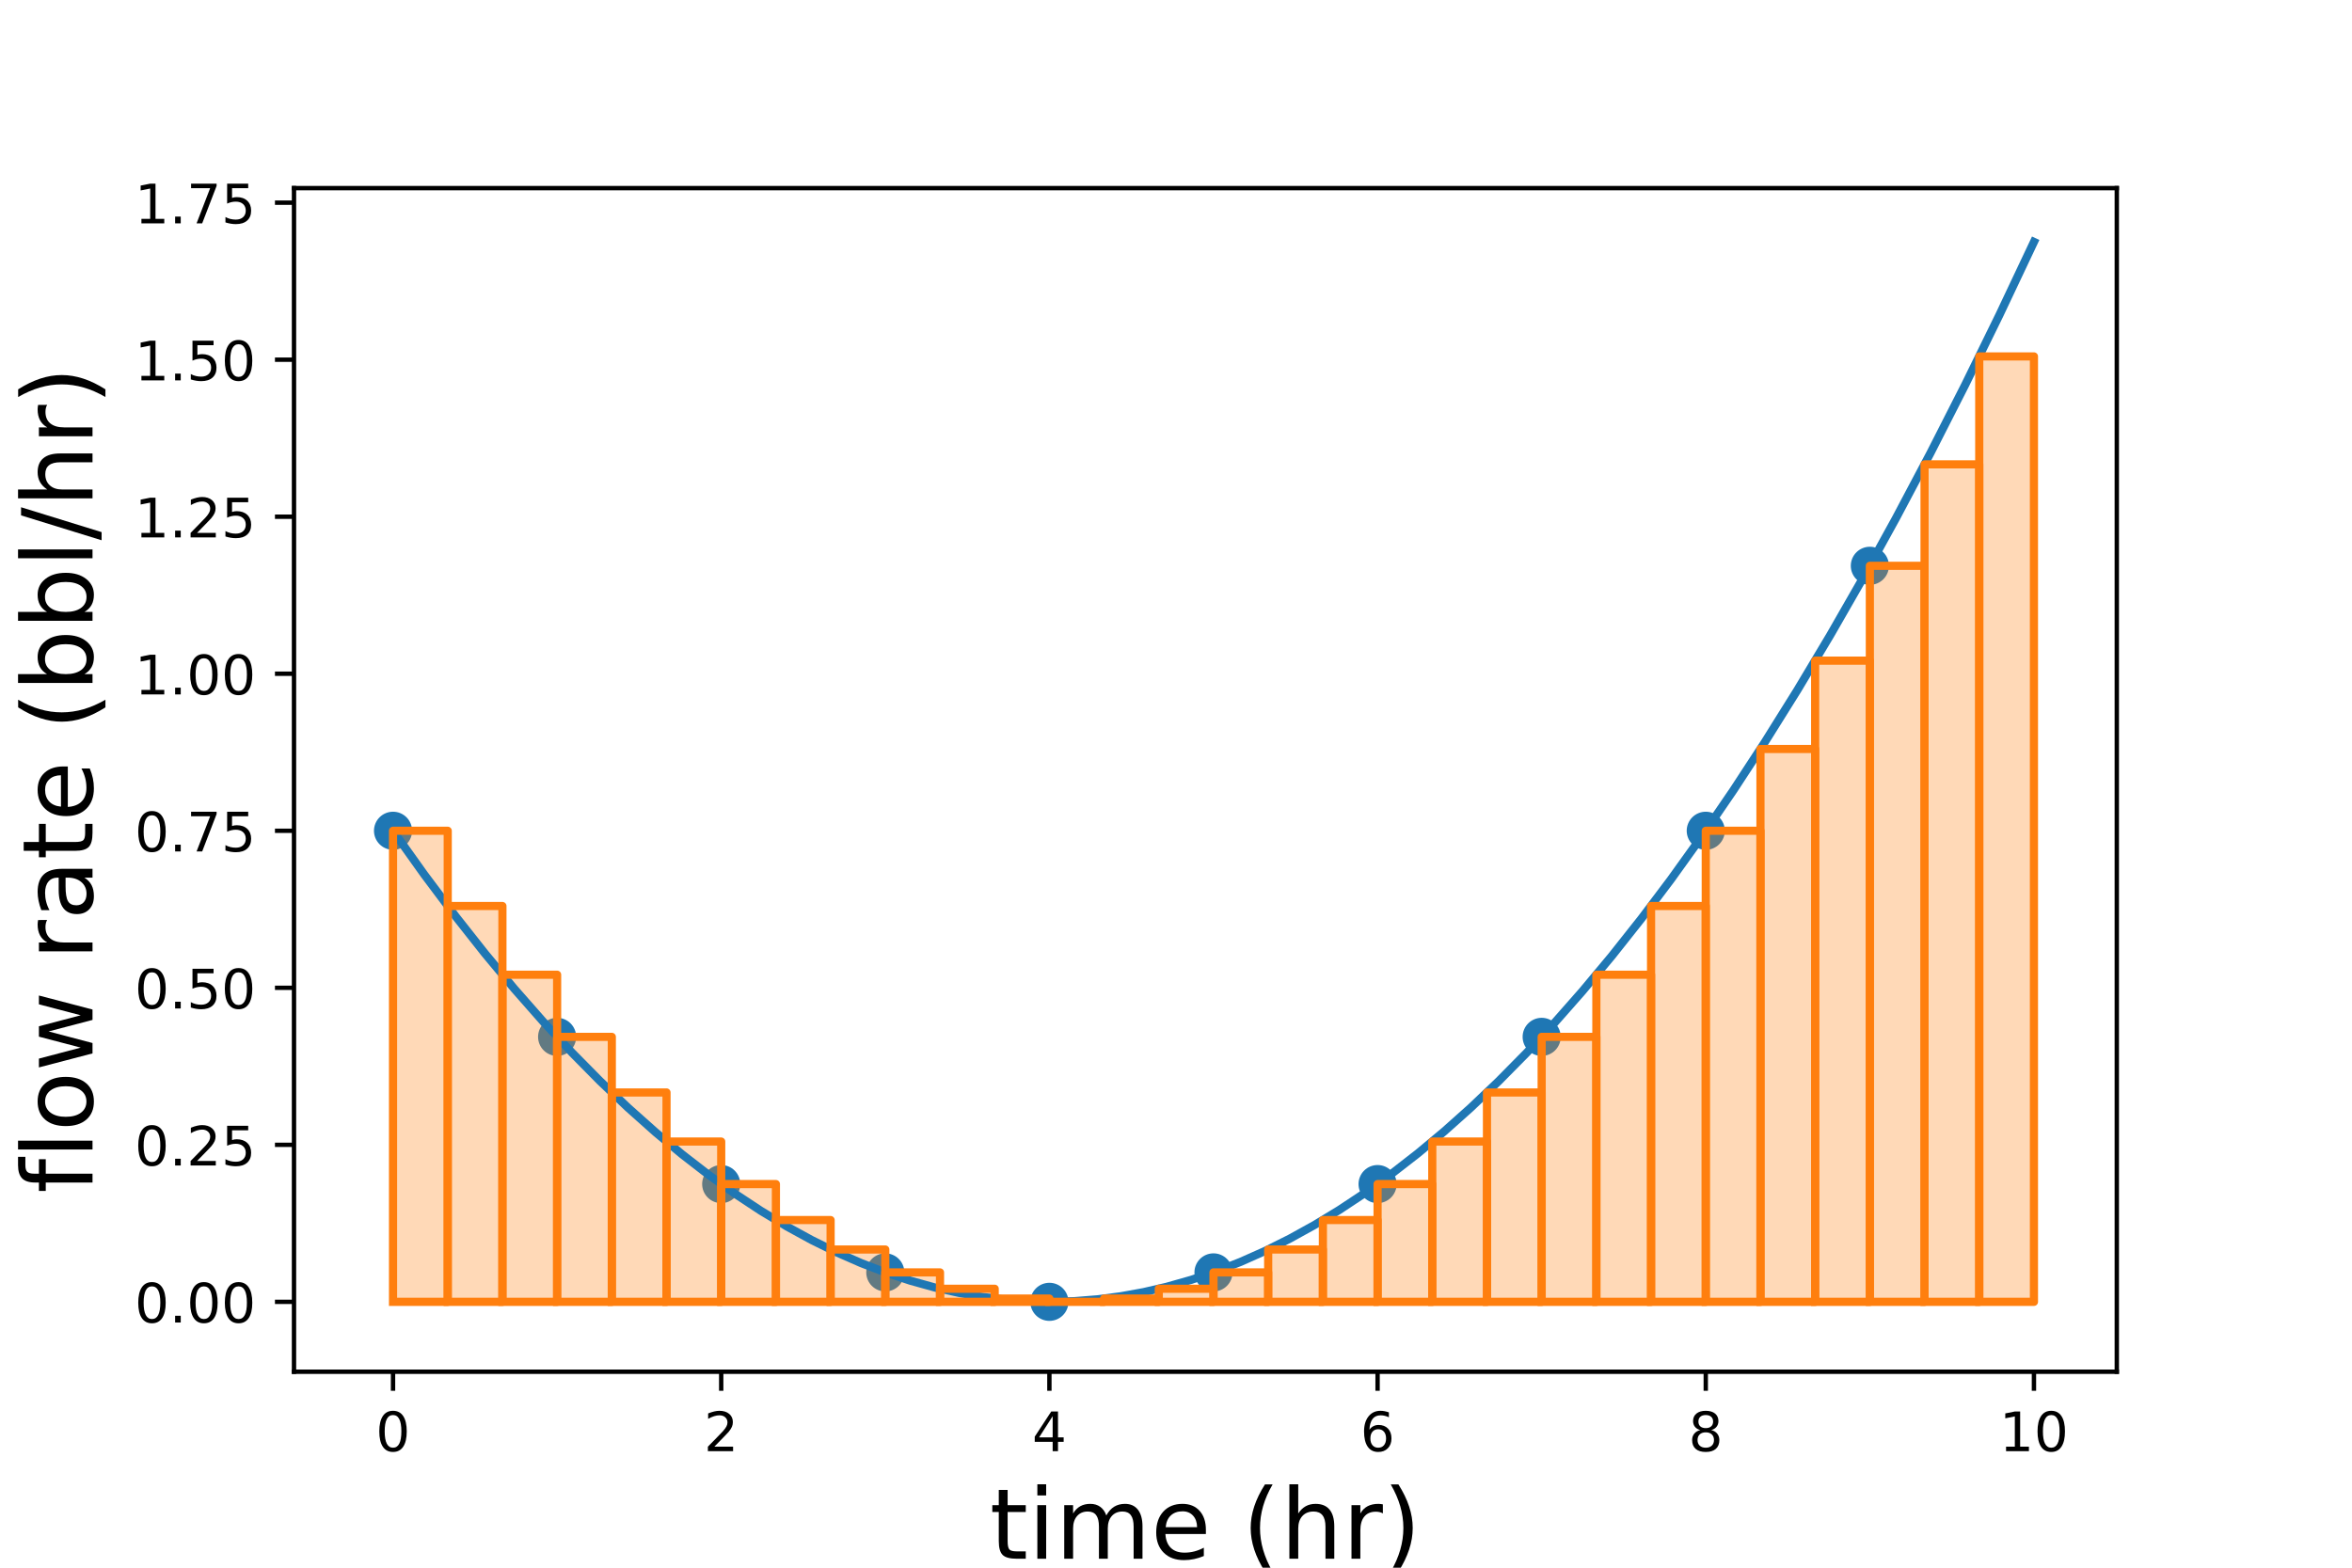<?xml version="1.0" encoding="utf-8" standalone="no"?>
<!DOCTYPE svg PUBLIC "-//W3C//DTD SVG 1.1//EN"
  "http://www.w3.org/Graphics/SVG/1.1/DTD/svg11.dtd">
<!-- Created with matplotlib (http://matplotlib.org/) -->
<svg height="288pt" version="1.1" viewBox="0 0 432 288" width="432pt" xmlns="http://www.w3.org/2000/svg" xmlns:xlink="http://www.w3.org/1999/xlink">
 <defs>
  <style type="text/css">
*{stroke-linecap:butt;stroke-linejoin:round;}
  </style>
 </defs>
 <g id="figure_1">
  <g id="patch_1">
   <path d="M 0 288 
L 432 288 
L 432 0 
L 0 0 
z
" style="fill:#ffffff;"/>
  </g>
  <g id="axes_1">
   <g id="patch_2">
    <path d="M 54 252 
L 388.8 252 
L 388.8 34.56 
L 54 34.56 
z
" style="fill:#ffffff;"/>
   </g>
   <g id="PathCollection_1">
    <defs>
     <path d="M 0 3 
C 0.796 3 1.559 2.684 2.121 2.121 
C 2.684 1.559 3 0.796 3 0 
C 3 -0.796 2.684 -1.559 2.121 -2.121 
C 1.559 -2.684 0.796 -3 0 -3 
C -0.796 -3 -1.559 -2.684 -2.121 -2.121 
C -2.684 -1.559 -3 -0.796 -3 0 
C -3 0.796 -2.684 1.559 -2.121 2.121 
C -1.559 2.684 -0.796 3 0 3 
z
" id="m6b5770c61a" style="stroke:#1f77b4;"/>
    </defs>
    <g clip-path="url(#pc3d61b0964)">
     <use style="fill:#1f77b4;stroke:#1f77b4;" x="72.189" xlink:href="#m6b5770c61a" y="152.62"/>
     <use style="fill:#1f77b4;stroke:#1f77b4;" x="102.328" xlink:href="#m6b5770c61a" y="190.482"/>
     <use style="fill:#1f77b4;stroke:#1f77b4;" x="132.467" xlink:href="#m6b5770c61a" y="217.526"/>
     <use style="fill:#1f77b4;stroke:#1f77b4;" x="162.607" xlink:href="#m6b5770c61a" y="233.752"/>
     <use style="fill:#1f77b4;stroke:#1f77b4;" x="192.746" xlink:href="#m6b5770c61a" y="239.161"/>
     <use style="fill:#1f77b4;stroke:#1f77b4;" x="222.885" xlink:href="#m6b5770c61a" y="233.752"/>
     <use style="fill:#1f77b4;stroke:#1f77b4;" x="253.025" xlink:href="#m6b5770c61a" y="217.526"/>
     <use style="fill:#1f77b4;stroke:#1f77b4;" x="283.164" xlink:href="#m6b5770c61a" y="190.482"/>
     <use style="fill:#1f77b4;stroke:#1f77b4;" x="313.303" xlink:href="#m6b5770c61a" y="152.62"/>
     <use style="fill:#1f77b4;stroke:#1f77b4;" x="343.443" xlink:href="#m6b5770c61a" y="103.941"/>
    </g>
   </g>
   <g id="patch_3">
    <path clip-path="url(#pc3d61b0964)" d="M 72.189 239.161 
L 72.189 152.62 
L 82.235 152.62 
L 82.235 239.161 
z
" style="fill:#ff7f0e;opacity:0.3;stroke:#ff7f0e;stroke-linejoin:miter;"/>
   </g>
   <g id="patch_4">
    <path clip-path="url(#pc3d61b0964)" d="M 82.235 239.161 
L 82.235 166.443 
L 92.282 166.443 
L 92.282 239.161 
z
" style="fill:#ff7f0e;opacity:0.3;stroke:#ff7f0e;stroke-linejoin:miter;"/>
   </g>
   <g id="patch_5">
    <path clip-path="url(#pc3d61b0964)" d="M 92.282 239.161 
L 92.282 179.063 
L 102.328 179.063 
L 102.328 239.161 
z
" style="fill:#ff7f0e;opacity:0.3;stroke:#ff7f0e;stroke-linejoin:miter;"/>
   </g>
   <g id="patch_6">
    <path clip-path="url(#pc3d61b0964)" d="M 102.328 239.161 
L 102.328 190.482 
L 112.375 190.482 
L 112.375 239.161 
z
" style="fill:#ff7f0e;opacity:0.3;stroke:#ff7f0e;stroke-linejoin:miter;"/>
   </g>
   <g id="patch_7">
    <path clip-path="url(#pc3d61b0964)" d="M 112.375 239.161 
L 112.375 200.698 
L 122.421 200.698 
L 122.421 239.161 
z
" style="fill:#ff7f0e;opacity:0.3;stroke:#ff7f0e;stroke-linejoin:miter;"/>
   </g>
   <g id="patch_8">
    <path clip-path="url(#pc3d61b0964)" d="M 122.421 239.161 
L 122.421 209.713 
L 132.467 209.713 
L 132.467 239.161 
z
" style="fill:#ff7f0e;opacity:0.3;stroke:#ff7f0e;stroke-linejoin:miter;"/>
   </g>
   <g id="patch_9">
    <path clip-path="url(#pc3d61b0964)" d="M 132.467 239.161 
L 132.467 217.526 
L 142.514 217.526 
L 142.514 239.161 
z
" style="fill:#ff7f0e;opacity:0.3;stroke:#ff7f0e;stroke-linejoin:miter;"/>
   </g>
   <g id="patch_10">
    <path clip-path="url(#pc3d61b0964)" d="M 142.514 239.161 
L 142.514 224.137 
L 152.56 224.137 
L 152.56 239.161 
z
" style="fill:#ff7f0e;opacity:0.3;stroke:#ff7f0e;stroke-linejoin:miter;"/>
   </g>
   <g id="patch_11">
    <path clip-path="url(#pc3d61b0964)" d="M 152.56 239.161 
L 152.56 229.546 
L 162.607 229.546 
L 162.607 239.161 
z
" style="fill:#ff7f0e;opacity:0.3;stroke:#ff7f0e;stroke-linejoin:miter;"/>
   </g>
   <g id="patch_12">
    <path clip-path="url(#pc3d61b0964)" d="M 162.607 239.161 
L 162.607 233.752 
L 172.653 233.752 
L 172.653 239.161 
z
" style="fill:#ff7f0e;opacity:0.3;stroke:#ff7f0e;stroke-linejoin:miter;"/>
   </g>
   <g id="patch_13">
    <path clip-path="url(#pc3d61b0964)" d="M 172.653 239.161 
L 172.653 236.757 
L 182.7 236.757 
L 182.7 239.161 
z
" style="fill:#ff7f0e;opacity:0.3;stroke:#ff7f0e;stroke-linejoin:miter;"/>
   </g>
   <g id="patch_14">
    <path clip-path="url(#pc3d61b0964)" d="M 182.7 239.161 
L 182.7 238.56 
L 192.746 238.56 
L 192.746 239.161 
z
" style="fill:#ff7f0e;opacity:0.3;stroke:#ff7f0e;stroke-linejoin:miter;"/>
   </g>
   <g id="patch_15">
    <path clip-path="url(#pc3d61b0964)" d="M 192.746 239.161 
L 192.746 239.161 
L 202.792 239.161 
L 202.792 239.161 
z
" style="fill:#ff7f0e;opacity:0.3;stroke:#ff7f0e;stroke-linejoin:miter;"/>
   </g>
   <g id="patch_16">
    <path clip-path="url(#pc3d61b0964)" d="M 202.792 239.161 
L 202.792 238.56 
L 212.839 238.56 
L 212.839 239.161 
z
" style="fill:#ff7f0e;opacity:0.3;stroke:#ff7f0e;stroke-linejoin:miter;"/>
   </g>
   <g id="patch_17">
    <path clip-path="url(#pc3d61b0964)" d="M 212.839 239.161 
L 212.839 236.757 
L 222.885 236.757 
L 222.885 239.161 
z
" style="fill:#ff7f0e;opacity:0.3;stroke:#ff7f0e;stroke-linejoin:miter;"/>
   </g>
   <g id="patch_18">
    <path clip-path="url(#pc3d61b0964)" d="M 222.885 239.161 
L 222.885 233.752 
L 232.932 233.752 
L 232.932 239.161 
z
" style="fill:#ff7f0e;opacity:0.3;stroke:#ff7f0e;stroke-linejoin:miter;"/>
   </g>
   <g id="patch_19">
    <path clip-path="url(#pc3d61b0964)" d="M 232.932 239.161 
L 232.932 229.546 
L 242.978 229.546 
L 242.978 239.161 
z
" style="fill:#ff7f0e;opacity:0.3;stroke:#ff7f0e;stroke-linejoin:miter;"/>
   </g>
   <g id="patch_20">
    <path clip-path="url(#pc3d61b0964)" d="M 242.978 239.161 
L 242.978 224.137 
L 253.025 224.137 
L 253.025 239.161 
z
" style="fill:#ff7f0e;opacity:0.3;stroke:#ff7f0e;stroke-linejoin:miter;"/>
   </g>
   <g id="patch_21">
    <path clip-path="url(#pc3d61b0964)" d="M 253.025 239.161 
L 253.025 217.526 
L 263.071 217.526 
L 263.071 239.161 
z
" style="fill:#ff7f0e;opacity:0.3;stroke:#ff7f0e;stroke-linejoin:miter;"/>
   </g>
   <g id="patch_22">
    <path clip-path="url(#pc3d61b0964)" d="M 263.071 239.161 
L 263.071 209.713 
L 273.118 209.713 
L 273.118 239.161 
z
" style="fill:#ff7f0e;opacity:0.3;stroke:#ff7f0e;stroke-linejoin:miter;"/>
   </g>
   <g id="patch_23">
    <path clip-path="url(#pc3d61b0964)" d="M 273.118 239.161 
L 273.118 200.698 
L 283.164 200.698 
L 283.164 239.161 
z
" style="fill:#ff7f0e;opacity:0.3;stroke:#ff7f0e;stroke-linejoin:miter;"/>
   </g>
   <g id="patch_24">
    <path clip-path="url(#pc3d61b0964)" d="M 283.164 239.161 
L 283.164 190.482 
L 293.21 190.482 
L 293.21 239.161 
z
" style="fill:#ff7f0e;opacity:0.3;stroke:#ff7f0e;stroke-linejoin:miter;"/>
   </g>
   <g id="patch_25">
    <path clip-path="url(#pc3d61b0964)" d="M 293.21 239.161 
L 293.21 179.063 
L 303.257 179.063 
L 303.257 239.161 
z
" style="fill:#ff7f0e;opacity:0.3;stroke:#ff7f0e;stroke-linejoin:miter;"/>
   </g>
   <g id="patch_26">
    <path clip-path="url(#pc3d61b0964)" d="M 303.257 239.161 
L 303.257 166.443 
L 313.303 166.443 
L 313.303 239.161 
z
" style="fill:#ff7f0e;opacity:0.3;stroke:#ff7f0e;stroke-linejoin:miter;"/>
   </g>
   <g id="patch_27">
    <path clip-path="url(#pc3d61b0964)" d="M 313.303 239.161 
L 313.303 152.62 
L 323.35 152.62 
L 323.35 239.161 
z
" style="fill:#ff7f0e;opacity:0.3;stroke:#ff7f0e;stroke-linejoin:miter;"/>
   </g>
   <g id="patch_28">
    <path clip-path="url(#pc3d61b0964)" d="M 323.35 239.161 
L 323.35 137.596 
L 333.396 137.596 
L 333.396 239.161 
z
" style="fill:#ff7f0e;opacity:0.3;stroke:#ff7f0e;stroke-linejoin:miter;"/>
   </g>
   <g id="patch_29">
    <path clip-path="url(#pc3d61b0964)" d="M 333.396 239.161 
L 333.396 121.369 
L 343.443 121.369 
L 343.443 239.161 
z
" style="fill:#ff7f0e;opacity:0.3;stroke:#ff7f0e;stroke-linejoin:miter;"/>
   </g>
   <g id="patch_30">
    <path clip-path="url(#pc3d61b0964)" d="M 343.443 239.161 
L 343.443 103.941 
L 353.489 103.941 
L 353.489 239.161 
z
" style="fill:#ff7f0e;opacity:0.3;stroke:#ff7f0e;stroke-linejoin:miter;"/>
   </g>
   <g id="patch_31">
    <path clip-path="url(#pc3d61b0964)" d="M 353.489 239.161 
L 353.489 85.31 
L 363.535 85.31 
L 363.535 239.161 
z
" style="fill:#ff7f0e;opacity:0.3;stroke:#ff7f0e;stroke-linejoin:miter;"/>
   </g>
   <g id="patch_32">
    <path clip-path="url(#pc3d61b0964)" d="M 363.535 239.161 
L 363.535 65.478 
L 373.582 65.478 
L 373.582 239.161 
z
" style="fill:#ff7f0e;opacity:0.3;stroke:#ff7f0e;stroke-linejoin:miter;"/>
   </g>
   <g id="matplotlib.axis_1">
    <g id="xtick_1">
     <g id="line2d_1">
      <defs>
       <path d="M 0 0 
L 0 3.5 
" id="md30741a2ff" style="stroke:#000000;stroke-width:0.8;"/>
      </defs>
      <g>
       <use style="stroke:#000000;stroke-width:0.8;" x="72.189" xlink:href="#md30741a2ff" y="252"/>
      </g>
     </g>
     <g id="text_1">
      <!-- 0 -->
      <defs>
       <path d="M 31.781 66.406 
Q 24.172 66.406 20.328 58.906 
Q 16.5 51.422 16.5 36.375 
Q 16.5 21.391 20.328 13.891 
Q 24.172 6.391 31.781 6.391 
Q 39.453 6.391 43.281 13.891 
Q 47.125 21.391 47.125 36.375 
Q 47.125 51.422 43.281 58.906 
Q 39.453 66.406 31.781 66.406 
z
M 31.781 74.219 
Q 44.047 74.219 50.516 64.516 
Q 56.984 54.828 56.984 36.375 
Q 56.984 17.969 50.516 8.266 
Q 44.047 -1.422 31.781 -1.422 
Q 19.531 -1.422 13.062 8.266 
Q 6.594 17.969 6.594 36.375 
Q 6.594 54.828 13.062 64.516 
Q 19.531 74.219 31.781 74.219 
z
" id="DejaVuSans-30"/>
      </defs>
      <g transform="translate(69.008 266.598)scale(0.1 -0.1)">
       <use xlink:href="#DejaVuSans-30"/>
      </g>
     </g>
    </g>
    <g id="xtick_2">
     <g id="line2d_2">
      <g>
       <use style="stroke:#000000;stroke-width:0.8;" x="132.467" xlink:href="#md30741a2ff" y="252"/>
      </g>
     </g>
     <g id="text_2">
      <!-- 2 -->
      <defs>
       <path d="M 19.188 8.297 
L 53.609 8.297 
L 53.609 0 
L 7.328 0 
L 7.328 8.297 
Q 12.938 14.109 22.625 23.891 
Q 32.328 33.688 34.812 36.531 
Q 39.547 41.844 41.422 45.531 
Q 43.312 49.219 43.312 52.781 
Q 43.312 58.594 39.234 62.25 
Q 35.156 65.922 28.609 65.922 
Q 23.969 65.922 18.812 64.312 
Q 13.672 62.703 7.812 59.422 
L 7.812 69.391 
Q 13.766 71.781 18.938 73 
Q 24.125 74.219 28.422 74.219 
Q 39.75 74.219 46.484 68.547 
Q 53.219 62.891 53.219 53.422 
Q 53.219 48.922 51.531 44.891 
Q 49.859 40.875 45.406 35.406 
Q 44.188 33.984 37.641 27.219 
Q 31.109 20.453 19.188 8.297 
z
" id="DejaVuSans-32"/>
      </defs>
      <g transform="translate(129.286 266.598)scale(0.1 -0.1)">
       <use xlink:href="#DejaVuSans-32"/>
      </g>
     </g>
    </g>
    <g id="xtick_3">
     <g id="line2d_3">
      <g>
       <use style="stroke:#000000;stroke-width:0.8;" x="192.746" xlink:href="#md30741a2ff" y="252"/>
      </g>
     </g>
     <g id="text_3">
      <!-- 4 -->
      <defs>
       <path d="M 37.797 64.312 
L 12.891 25.391 
L 37.797 25.391 
z
M 35.203 72.906 
L 47.609 72.906 
L 47.609 25.391 
L 58.016 25.391 
L 58.016 17.188 
L 47.609 17.188 
L 47.609 0 
L 37.797 0 
L 37.797 17.188 
L 4.891 17.188 
L 4.891 26.703 
z
" id="DejaVuSans-34"/>
      </defs>
      <g transform="translate(189.565 266.598)scale(0.1 -0.1)">
       <use xlink:href="#DejaVuSans-34"/>
      </g>
     </g>
    </g>
    <g id="xtick_4">
     <g id="line2d_4">
      <g>
       <use style="stroke:#000000;stroke-width:0.8;" x="253.025" xlink:href="#md30741a2ff" y="252"/>
      </g>
     </g>
     <g id="text_4">
      <!-- 6 -->
      <defs>
       <path d="M 33.016 40.375 
Q 26.375 40.375 22.484 35.828 
Q 18.609 31.297 18.609 23.391 
Q 18.609 15.531 22.484 10.953 
Q 26.375 6.391 33.016 6.391 
Q 39.656 6.391 43.531 10.953 
Q 47.406 15.531 47.406 23.391 
Q 47.406 31.297 43.531 35.828 
Q 39.656 40.375 33.016 40.375 
z
M 52.594 71.297 
L 52.594 62.312 
Q 48.875 64.062 45.094 64.984 
Q 41.312 65.922 37.594 65.922 
Q 27.828 65.922 22.672 59.328 
Q 17.531 52.734 16.797 39.406 
Q 19.672 43.656 24.016 45.922 
Q 28.375 48.188 33.594 48.188 
Q 44.578 48.188 50.953 41.516 
Q 57.328 34.859 57.328 23.391 
Q 57.328 12.156 50.688 5.359 
Q 44.047 -1.422 33.016 -1.422 
Q 20.359 -1.422 13.672 8.266 
Q 6.984 17.969 6.984 36.375 
Q 6.984 53.656 15.188 63.938 
Q 23.391 74.219 37.203 74.219 
Q 40.922 74.219 44.703 73.484 
Q 48.484 72.75 52.594 71.297 
z
" id="DejaVuSans-36"/>
      </defs>
      <g transform="translate(249.843 266.598)scale(0.1 -0.1)">
       <use xlink:href="#DejaVuSans-36"/>
      </g>
     </g>
    </g>
    <g id="xtick_5">
     <g id="line2d_5">
      <g>
       <use style="stroke:#000000;stroke-width:0.8;" x="313.303" xlink:href="#md30741a2ff" y="252"/>
      </g>
     </g>
     <g id="text_5">
      <!-- 8 -->
      <defs>
       <path d="M 31.781 34.625 
Q 24.75 34.625 20.719 30.859 
Q 16.703 27.094 16.703 20.516 
Q 16.703 13.922 20.719 10.156 
Q 24.75 6.391 31.781 6.391 
Q 38.812 6.391 42.859 10.172 
Q 46.922 13.969 46.922 20.516 
Q 46.922 27.094 42.891 30.859 
Q 38.875 34.625 31.781 34.625 
z
M 21.922 38.812 
Q 15.578 40.375 12.031 44.719 
Q 8.5 49.078 8.5 55.328 
Q 8.5 64.062 14.719 69.141 
Q 20.953 74.219 31.781 74.219 
Q 42.672 74.219 48.875 69.141 
Q 55.078 64.062 55.078 55.328 
Q 55.078 49.078 51.531 44.719 
Q 48 40.375 41.703 38.812 
Q 48.828 37.156 52.797 32.312 
Q 56.781 27.484 56.781 20.516 
Q 56.781 9.906 50.312 4.234 
Q 43.844 -1.422 31.781 -1.422 
Q 19.734 -1.422 13.25 4.234 
Q 6.781 9.906 6.781 20.516 
Q 6.781 27.484 10.781 32.312 
Q 14.797 37.156 21.922 38.812 
z
M 18.312 54.391 
Q 18.312 48.734 21.844 45.562 
Q 25.391 42.391 31.781 42.391 
Q 38.141 42.391 41.719 45.562 
Q 45.312 48.734 45.312 54.391 
Q 45.312 60.062 41.719 63.234 
Q 38.141 66.406 31.781 66.406 
Q 25.391 66.406 21.844 63.234 
Q 18.312 60.062 18.312 54.391 
z
" id="DejaVuSans-38"/>
      </defs>
      <g transform="translate(310.122 266.598)scale(0.1 -0.1)">
       <use xlink:href="#DejaVuSans-38"/>
      </g>
     </g>
    </g>
    <g id="xtick_6">
     <g id="line2d_6">
      <g>
       <use style="stroke:#000000;stroke-width:0.8;" x="373.582" xlink:href="#md30741a2ff" y="252"/>
      </g>
     </g>
     <g id="text_6">
      <!-- 10 -->
      <defs>
       <path d="M 12.406 8.297 
L 28.516 8.297 
L 28.516 63.922 
L 10.984 60.406 
L 10.984 69.391 
L 28.422 72.906 
L 38.281 72.906 
L 38.281 8.297 
L 54.391 8.297 
L 54.391 0 
L 12.406 0 
z
" id="DejaVuSans-31"/>
      </defs>
      <g transform="translate(367.219 266.598)scale(0.1 -0.1)">
       <use xlink:href="#DejaVuSans-31"/>
       <use x="63.623" xlink:href="#DejaVuSans-30"/>
      </g>
     </g>
    </g>
    <g id="text_7">
     <!-- time (hr) -->
     <defs>
      <path d="M 18.312 70.219 
L 18.312 54.688 
L 36.812 54.688 
L 36.812 47.703 
L 18.312 47.703 
L 18.312 18.016 
Q 18.312 11.328 20.141 9.422 
Q 21.969 7.516 27.594 7.516 
L 36.812 7.516 
L 36.812 0 
L 27.594 0 
Q 17.188 0 13.234 3.875 
Q 9.281 7.766 9.281 18.016 
L 9.281 47.703 
L 2.688 47.703 
L 2.688 54.688 
L 9.281 54.688 
L 9.281 70.219 
z
" id="DejaVuSans-74"/>
      <path d="M 9.422 54.688 
L 18.406 54.688 
L 18.406 0 
L 9.422 0 
z
M 9.422 75.984 
L 18.406 75.984 
L 18.406 64.594 
L 9.422 64.594 
z
" id="DejaVuSans-69"/>
      <path d="M 52 44.188 
Q 55.375 50.25 60.062 53.125 
Q 64.75 56 71.094 56 
Q 79.641 56 84.281 50.016 
Q 88.922 44.047 88.922 33.016 
L 88.922 0 
L 79.891 0 
L 79.891 32.719 
Q 79.891 40.578 77.094 44.375 
Q 74.312 48.188 68.609 48.188 
Q 61.625 48.188 57.562 43.547 
Q 53.516 38.922 53.516 30.906 
L 53.516 0 
L 44.484 0 
L 44.484 32.719 
Q 44.484 40.625 41.703 44.406 
Q 38.922 48.188 33.109 48.188 
Q 26.219 48.188 22.156 43.531 
Q 18.109 38.875 18.109 30.906 
L 18.109 0 
L 9.078 0 
L 9.078 54.688 
L 18.109 54.688 
L 18.109 46.188 
Q 21.188 51.219 25.484 53.609 
Q 29.781 56 35.688 56 
Q 41.656 56 45.828 52.969 
Q 50 49.953 52 44.188 
z
" id="DejaVuSans-6d"/>
      <path d="M 56.203 29.594 
L 56.203 25.203 
L 14.891 25.203 
Q 15.484 15.922 20.484 11.062 
Q 25.484 6.203 34.422 6.203 
Q 39.594 6.203 44.453 7.469 
Q 49.312 8.734 54.109 11.281 
L 54.109 2.781 
Q 49.266 0.734 44.188 -0.344 
Q 39.109 -1.422 33.891 -1.422 
Q 20.797 -1.422 13.156 6.188 
Q 5.516 13.812 5.516 26.812 
Q 5.516 40.234 12.766 48.109 
Q 20.016 56 32.328 56 
Q 43.359 56 49.781 48.891 
Q 56.203 41.797 56.203 29.594 
z
M 47.219 32.234 
Q 47.125 39.594 43.094 43.984 
Q 39.062 48.391 32.422 48.391 
Q 24.906 48.391 20.391 44.141 
Q 15.875 39.891 15.188 32.172 
z
" id="DejaVuSans-65"/>
      <path id="DejaVuSans-20"/>
      <path d="M 31 75.875 
Q 24.469 64.656 21.281 53.656 
Q 18.109 42.672 18.109 31.391 
Q 18.109 20.125 21.312 9.062 
Q 24.516 -2 31 -13.188 
L 23.188 -13.188 
Q 15.875 -1.703 12.234 9.375 
Q 8.594 20.453 8.594 31.391 
Q 8.594 42.281 12.203 53.312 
Q 15.828 64.359 23.188 75.875 
z
" id="DejaVuSans-28"/>
      <path d="M 54.891 33.016 
L 54.891 0 
L 45.906 0 
L 45.906 32.719 
Q 45.906 40.484 42.875 44.328 
Q 39.844 48.188 33.797 48.188 
Q 26.516 48.188 22.312 43.547 
Q 18.109 38.922 18.109 30.906 
L 18.109 0 
L 9.078 0 
L 9.078 75.984 
L 18.109 75.984 
L 18.109 46.188 
Q 21.344 51.125 25.703 53.562 
Q 30.078 56 35.797 56 
Q 45.219 56 50.047 50.172 
Q 54.891 44.344 54.891 33.016 
z
" id="DejaVuSans-68"/>
      <path d="M 41.109 46.297 
Q 39.594 47.172 37.812 47.578 
Q 36.031 48 33.891 48 
Q 26.266 48 22.188 43.047 
Q 18.109 38.094 18.109 28.812 
L 18.109 0 
L 9.078 0 
L 9.078 54.688 
L 18.109 54.688 
L 18.109 46.188 
Q 20.953 51.172 25.484 53.578 
Q 30.031 56 36.531 56 
Q 37.453 56 38.578 55.875 
Q 39.703 55.766 41.062 55.516 
z
" id="DejaVuSans-72"/>
      <path d="M 8.016 75.875 
L 15.828 75.875 
Q 23.141 64.359 26.781 53.312 
Q 30.422 42.281 30.422 31.391 
Q 30.422 20.453 26.781 9.375 
Q 23.141 -1.703 15.828 -13.188 
L 8.016 -13.188 
Q 14.5 -2 17.703 9.062 
Q 20.906 20.125 20.906 31.391 
Q 20.906 42.672 17.703 53.656 
Q 14.5 64.656 8.016 75.875 
z
" id="DejaVuSans-29"/>
     </defs>
     <g transform="translate(181.78 286.355)scale(0.18 -0.18)">
      <use xlink:href="#DejaVuSans-74"/>
      <use x="39.209" xlink:href="#DejaVuSans-69"/>
      <use x="66.992" xlink:href="#DejaVuSans-6d"/>
      <use x="164.404" xlink:href="#DejaVuSans-65"/>
      <use x="225.928" xlink:href="#DejaVuSans-20"/>
      <use x="257.715" xlink:href="#DejaVuSans-28"/>
      <use x="296.729" xlink:href="#DejaVuSans-68"/>
      <use x="360.107" xlink:href="#DejaVuSans-72"/>
      <use x="401.221" xlink:href="#DejaVuSans-29"/>
     </g>
    </g>
   </g>
   <g id="matplotlib.axis_2">
    <g id="ytick_1">
     <g id="line2d_7">
      <defs>
       <path d="M 0 0 
L -3.5 0 
" id="md67a7d4163" style="stroke:#000000;stroke-width:0.8;"/>
      </defs>
      <g>
       <use style="stroke:#000000;stroke-width:0.8;" x="54" xlink:href="#md67a7d4163" y="239.161"/>
      </g>
     </g>
     <g id="text_8">
      <!-- 0.00 -->
      <defs>
       <path d="M 10.688 12.406 
L 21 12.406 
L 21 0 
L 10.688 0 
z
" id="DejaVuSans-2e"/>
      </defs>
      <g transform="translate(24.734 242.96)scale(0.1 -0.1)">
       <use xlink:href="#DejaVuSans-30"/>
       <use x="63.623" xlink:href="#DejaVuSans-2e"/>
       <use x="95.41" xlink:href="#DejaVuSans-30"/>
       <use x="159.033" xlink:href="#DejaVuSans-30"/>
      </g>
     </g>
    </g>
    <g id="ytick_2">
     <g id="line2d_8">
      <g>
       <use style="stroke:#000000;stroke-width:0.8;" x="54" xlink:href="#md67a7d4163" y="210.314"/>
      </g>
     </g>
     <g id="text_9">
      <!-- 0.25 -->
      <defs>
       <path d="M 10.797 72.906 
L 49.516 72.906 
L 49.516 64.594 
L 19.828 64.594 
L 19.828 46.734 
Q 21.969 47.469 24.109 47.828 
Q 26.266 48.188 28.422 48.188 
Q 40.625 48.188 47.75 41.5 
Q 54.891 34.812 54.891 23.391 
Q 54.891 11.625 47.562 5.094 
Q 40.234 -1.422 26.906 -1.422 
Q 22.312 -1.422 17.547 -0.641 
Q 12.797 0.141 7.719 1.703 
L 7.719 11.625 
Q 12.109 9.234 16.797 8.062 
Q 21.484 6.891 26.703 6.891 
Q 35.156 6.891 40.078 11.328 
Q 45.016 15.766 45.016 23.391 
Q 45.016 31 40.078 35.438 
Q 35.156 39.891 26.703 39.891 
Q 22.75 39.891 18.812 39.016 
Q 14.891 38.141 10.797 36.281 
z
" id="DejaVuSans-35"/>
      </defs>
      <g transform="translate(24.734 214.113)scale(0.1 -0.1)">
       <use xlink:href="#DejaVuSans-30"/>
       <use x="63.623" xlink:href="#DejaVuSans-2e"/>
       <use x="95.41" xlink:href="#DejaVuSans-32"/>
       <use x="159.033" xlink:href="#DejaVuSans-35"/>
      </g>
     </g>
    </g>
    <g id="ytick_3">
     <g id="line2d_9">
      <g>
       <use style="stroke:#000000;stroke-width:0.8;" x="54" xlink:href="#md67a7d4163" y="181.467"/>
      </g>
     </g>
     <g id="text_10">
      <!-- 0.50 -->
      <g transform="translate(24.734 185.266)scale(0.1 -0.1)">
       <use xlink:href="#DejaVuSans-30"/>
       <use x="63.623" xlink:href="#DejaVuSans-2e"/>
       <use x="95.41" xlink:href="#DejaVuSans-35"/>
       <use x="159.033" xlink:href="#DejaVuSans-30"/>
      </g>
     </g>
    </g>
    <g id="ytick_4">
     <g id="line2d_10">
      <g>
       <use style="stroke:#000000;stroke-width:0.8;" x="54" xlink:href="#md67a7d4163" y="152.62"/>
      </g>
     </g>
     <g id="text_11">
      <!-- 0.75 -->
      <defs>
       <path d="M 8.203 72.906 
L 55.078 72.906 
L 55.078 68.703 
L 28.609 0 
L 18.312 0 
L 43.219 64.594 
L 8.203 64.594 
z
" id="DejaVuSans-37"/>
      </defs>
      <g transform="translate(24.734 156.419)scale(0.1 -0.1)">
       <use xlink:href="#DejaVuSans-30"/>
       <use x="63.623" xlink:href="#DejaVuSans-2e"/>
       <use x="95.41" xlink:href="#DejaVuSans-37"/>
       <use x="159.033" xlink:href="#DejaVuSans-35"/>
      </g>
     </g>
    </g>
    <g id="ytick_5">
     <g id="line2d_11">
      <g>
       <use style="stroke:#000000;stroke-width:0.8;" x="54" xlink:href="#md67a7d4163" y="123.773"/>
      </g>
     </g>
     <g id="text_12">
      <!-- 1.00 -->
      <g transform="translate(24.734 127.572)scale(0.1 -0.1)">
       <use xlink:href="#DejaVuSans-31"/>
       <use x="63.623" xlink:href="#DejaVuSans-2e"/>
       <use x="95.41" xlink:href="#DejaVuSans-30"/>
       <use x="159.033" xlink:href="#DejaVuSans-30"/>
      </g>
     </g>
    </g>
    <g id="ytick_6">
     <g id="line2d_12">
      <g>
       <use style="stroke:#000000;stroke-width:0.8;" x="54" xlink:href="#md67a7d4163" y="94.926"/>
      </g>
     </g>
     <g id="text_13">
      <!-- 1.25 -->
      <g transform="translate(24.734 98.725)scale(0.1 -0.1)">
       <use xlink:href="#DejaVuSans-31"/>
       <use x="63.623" xlink:href="#DejaVuSans-2e"/>
       <use x="95.41" xlink:href="#DejaVuSans-32"/>
       <use x="159.033" xlink:href="#DejaVuSans-35"/>
      </g>
     </g>
    </g>
    <g id="ytick_7">
     <g id="line2d_13">
      <g>
       <use style="stroke:#000000;stroke-width:0.8;" x="54" xlink:href="#md67a7d4163" y="66.079"/>
      </g>
     </g>
     <g id="text_14">
      <!-- 1.50 -->
      <g transform="translate(24.734 69.878)scale(0.1 -0.1)">
       <use xlink:href="#DejaVuSans-31"/>
       <use x="63.623" xlink:href="#DejaVuSans-2e"/>
       <use x="95.41" xlink:href="#DejaVuSans-35"/>
       <use x="159.033" xlink:href="#DejaVuSans-30"/>
      </g>
     </g>
    </g>
    <g id="ytick_8">
     <g id="line2d_14">
      <g>
       <use style="stroke:#000000;stroke-width:0.8;" x="54" xlink:href="#md67a7d4163" y="37.232"/>
      </g>
     </g>
     <g id="text_15">
      <!-- 1.75 -->
      <g transform="translate(24.734 41.031)scale(0.1 -0.1)">
       <use xlink:href="#DejaVuSans-31"/>
       <use x="63.623" xlink:href="#DejaVuSans-2e"/>
       <use x="95.41" xlink:href="#DejaVuSans-37"/>
       <use x="159.033" xlink:href="#DejaVuSans-35"/>
      </g>
     </g>
    </g>
    <g id="text_16">
     <!-- flow rate (bbl/hr) -->
     <defs>
      <path d="M 37.109 75.984 
L 37.109 68.5 
L 28.516 68.5 
Q 23.688 68.5 21.797 66.547 
Q 19.922 64.594 19.922 59.516 
L 19.922 54.688 
L 34.719 54.688 
L 34.719 47.703 
L 19.922 47.703 
L 19.922 0 
L 10.891 0 
L 10.891 47.703 
L 2.297 47.703 
L 2.297 54.688 
L 10.891 54.688 
L 10.891 58.5 
Q 10.891 67.625 15.141 71.797 
Q 19.391 75.984 28.609 75.984 
z
" id="DejaVuSans-66"/>
      <path d="M 9.422 75.984 
L 18.406 75.984 
L 18.406 0 
L 9.422 0 
z
" id="DejaVuSans-6c"/>
      <path d="M 30.609 48.391 
Q 23.391 48.391 19.188 42.75 
Q 14.984 37.109 14.984 27.297 
Q 14.984 17.484 19.156 11.844 
Q 23.344 6.203 30.609 6.203 
Q 37.797 6.203 41.984 11.859 
Q 46.188 17.531 46.188 27.297 
Q 46.188 37.016 41.984 42.703 
Q 37.797 48.391 30.609 48.391 
z
M 30.609 56 
Q 42.328 56 49.016 48.375 
Q 55.719 40.766 55.719 27.297 
Q 55.719 13.875 49.016 6.219 
Q 42.328 -1.422 30.609 -1.422 
Q 18.844 -1.422 12.172 6.219 
Q 5.516 13.875 5.516 27.297 
Q 5.516 40.766 12.172 48.375 
Q 18.844 56 30.609 56 
z
" id="DejaVuSans-6f"/>
      <path d="M 4.203 54.688 
L 13.188 54.688 
L 24.422 12.016 
L 35.594 54.688 
L 46.188 54.688 
L 57.422 12.016 
L 68.609 54.688 
L 77.594 54.688 
L 63.281 0 
L 52.688 0 
L 40.922 44.828 
L 29.109 0 
L 18.5 0 
z
" id="DejaVuSans-77"/>
      <path d="M 34.281 27.484 
Q 23.391 27.484 19.188 25 
Q 14.984 22.516 14.984 16.5 
Q 14.984 11.719 18.141 8.906 
Q 21.297 6.109 26.703 6.109 
Q 34.188 6.109 38.703 11.406 
Q 43.219 16.703 43.219 25.484 
L 43.219 27.484 
z
M 52.203 31.203 
L 52.203 0 
L 43.219 0 
L 43.219 8.297 
Q 40.141 3.328 35.547 0.953 
Q 30.953 -1.422 24.312 -1.422 
Q 15.922 -1.422 10.953 3.297 
Q 6 8.016 6 15.922 
Q 6 25.141 12.172 29.828 
Q 18.359 34.516 30.609 34.516 
L 43.219 34.516 
L 43.219 35.406 
Q 43.219 41.609 39.141 45 
Q 35.062 48.391 27.688 48.391 
Q 23 48.391 18.547 47.266 
Q 14.109 46.141 10.016 43.891 
L 10.016 52.203 
Q 14.938 54.109 19.578 55.047 
Q 24.219 56 28.609 56 
Q 40.484 56 46.344 49.844 
Q 52.203 43.703 52.203 31.203 
z
" id="DejaVuSans-61"/>
      <path d="M 48.688 27.297 
Q 48.688 37.203 44.609 42.844 
Q 40.531 48.484 33.406 48.484 
Q 26.266 48.484 22.188 42.844 
Q 18.109 37.203 18.109 27.297 
Q 18.109 17.391 22.188 11.75 
Q 26.266 6.109 33.406 6.109 
Q 40.531 6.109 44.609 11.75 
Q 48.688 17.391 48.688 27.297 
z
M 18.109 46.391 
Q 20.953 51.266 25.266 53.625 
Q 29.594 56 35.594 56 
Q 45.562 56 51.781 48.094 
Q 58.016 40.188 58.016 27.297 
Q 58.016 14.406 51.781 6.484 
Q 45.562 -1.422 35.594 -1.422 
Q 29.594 -1.422 25.266 0.953 
Q 20.953 3.328 18.109 8.203 
L 18.109 0 
L 9.078 0 
L 9.078 75.984 
L 18.109 75.984 
z
" id="DejaVuSans-62"/>
      <path d="M 25.391 72.906 
L 33.688 72.906 
L 8.297 -9.281 
L 0 -9.281 
z
" id="DejaVuSans-2f"/>
     </defs>
     <g transform="translate(16.991 219.203)rotate(-90)scale(0.18 -0.18)">
      <use xlink:href="#DejaVuSans-66"/>
      <use x="35.205" xlink:href="#DejaVuSans-6c"/>
      <use x="62.988" xlink:href="#DejaVuSans-6f"/>
      <use x="124.17" xlink:href="#DejaVuSans-77"/>
      <use x="205.957" xlink:href="#DejaVuSans-20"/>
      <use x="237.744" xlink:href="#DejaVuSans-72"/>
      <use x="278.857" xlink:href="#DejaVuSans-61"/>
      <use x="340.137" xlink:href="#DejaVuSans-74"/>
      <use x="379.346" xlink:href="#DejaVuSans-65"/>
      <use x="440.869" xlink:href="#DejaVuSans-20"/>
      <use x="472.656" xlink:href="#DejaVuSans-28"/>
      <use x="511.67" xlink:href="#DejaVuSans-62"/>
      <use x="575.146" xlink:href="#DejaVuSans-62"/>
      <use x="638.623" xlink:href="#DejaVuSans-6c"/>
      <use x="666.406" xlink:href="#DejaVuSans-2f"/>
      <use x="700.098" xlink:href="#DejaVuSans-68"/>
      <use x="763.477" xlink:href="#DejaVuSans-72"/>
      <use x="804.59" xlink:href="#DejaVuSans-29"/>
     </g>
    </g>
   </g>
   <g id="line2d_15">
    <path clip-path="url(#pc3d61b0964)" d="M 72.189 152.62 
L 77.921 160.654 
L 83.653 168.297 
L 89.084 175.176 
L 94.514 181.705 
L 99.945 187.882 
L 105.074 193.393 
L 110.202 198.591 
L 115.331 203.476 
L 120.46 208.048 
L 125.287 212.065 
L 130.114 215.804 
L 134.941 219.265 
L 139.768 222.45 
L 144.596 225.356 
L 149.121 227.829 
L 153.646 230.058 
L 158.172 232.043 
L 162.697 233.785 
L 167.223 235.282 
L 171.748 236.536 
L 176.274 237.546 
L 180.497 238.268 
L 184.721 238.778 
L 188.945 239.075 
L 193.168 239.16 
L 197.392 239.033 
L 201.616 238.693 
L 205.84 238.14 
L 210.063 237.376 
L 214.287 236.398 
L 218.812 235.115 
L 223.338 233.589 
L 227.863 231.818 
L 232.389 229.804 
L 236.914 227.545 
L 241.44 225.043 
L 245.965 222.297 
L 250.792 219.099 
L 255.619 215.623 
L 260.446 211.87 
L 265.273 207.84 
L 270.101 203.532 
L 275.229 198.651 
L 280.358 193.456 
L 285.487 187.948 
L 290.616 182.127 
L 296.046 175.622 
L 301.477 168.766 
L 306.907 161.559 
L 312.64 153.57 
L 318.372 145.19 
L 324.104 136.419 
L 330.138 126.763 
L 336.172 116.674 
L 342.206 106.151 
L 348.239 95.195 
L 354.575 83.224 
L 360.911 70.775 
L 367.246 57.849 
L 373.582 44.444 
L 373.582 44.444 
" style="fill:none;stroke:#1f77b4;stroke-linecap:square;stroke-width:1.5;"/>
   </g>
   <g id="line2d_16">
    <path clip-path="url(#pc3d61b0964)" d="M 72.189 239.161 
L 72.189 152.62 
L 82.235 152.62 
L 82.235 239.161 
L 72.189 239.161 
" style="fill:none;stroke:#ff7f0e;stroke-linecap:square;stroke-width:1.5;"/>
   </g>
   <g id="line2d_17">
    <path clip-path="url(#pc3d61b0964)" d="M 82.235 239.161 
L 82.235 166.443 
L 92.282 166.443 
L 92.282 239.161 
L 82.235 239.161 
" style="fill:none;stroke:#ff7f0e;stroke-linecap:square;stroke-width:1.5;"/>
   </g>
   <g id="line2d_18">
    <path clip-path="url(#pc3d61b0964)" d="M 92.282 239.161 
L 92.282 179.063 
L 102.328 179.063 
L 102.328 239.161 
L 92.282 239.161 
" style="fill:none;stroke:#ff7f0e;stroke-linecap:square;stroke-width:1.5;"/>
   </g>
   <g id="line2d_19">
    <path clip-path="url(#pc3d61b0964)" d="M 102.328 239.161 
L 102.328 190.482 
L 112.375 190.482 
L 112.375 239.161 
L 102.328 239.161 
" style="fill:none;stroke:#ff7f0e;stroke-linecap:square;stroke-width:1.5;"/>
   </g>
   <g id="line2d_20">
    <path clip-path="url(#pc3d61b0964)" d="M 112.375 239.161 
L 112.375 200.698 
L 122.421 200.698 
L 122.421 239.161 
L 112.375 239.161 
" style="fill:none;stroke:#ff7f0e;stroke-linecap:square;stroke-width:1.5;"/>
   </g>
   <g id="line2d_21">
    <path clip-path="url(#pc3d61b0964)" d="M 122.421 239.161 
L 122.421 209.713 
L 132.467 209.713 
L 132.467 239.161 
L 122.421 239.161 
" style="fill:none;stroke:#ff7f0e;stroke-linecap:square;stroke-width:1.5;"/>
   </g>
   <g id="line2d_22">
    <path clip-path="url(#pc3d61b0964)" d="M 132.467 239.161 
L 132.467 217.526 
L 142.514 217.526 
L 142.514 239.161 
L 132.467 239.161 
" style="fill:none;stroke:#ff7f0e;stroke-linecap:square;stroke-width:1.5;"/>
   </g>
   <g id="line2d_23">
    <path clip-path="url(#pc3d61b0964)" d="M 142.514 239.161 
L 142.514 224.137 
L 152.56 224.137 
L 152.56 239.161 
L 142.514 239.161 
" style="fill:none;stroke:#ff7f0e;stroke-linecap:square;stroke-width:1.5;"/>
   </g>
   <g id="line2d_24">
    <path clip-path="url(#pc3d61b0964)" d="M 152.56 239.161 
L 152.56 229.546 
L 162.607 229.546 
L 162.607 239.161 
L 152.56 239.161 
" style="fill:none;stroke:#ff7f0e;stroke-linecap:square;stroke-width:1.5;"/>
   </g>
   <g id="line2d_25">
    <path clip-path="url(#pc3d61b0964)" d="M 162.607 239.161 
L 162.607 233.752 
L 172.653 233.752 
L 172.653 239.161 
L 162.607 239.161 
" style="fill:none;stroke:#ff7f0e;stroke-linecap:square;stroke-width:1.5;"/>
   </g>
   <g id="line2d_26">
    <path clip-path="url(#pc3d61b0964)" d="M 172.653 239.161 
L 172.653 236.757 
L 182.7 236.757 
L 182.7 239.161 
L 172.653 239.161 
" style="fill:none;stroke:#ff7f0e;stroke-linecap:square;stroke-width:1.5;"/>
   </g>
   <g id="line2d_27">
    <path clip-path="url(#pc3d61b0964)" d="M 182.7 239.161 
L 182.7 238.56 
L 192.746 238.56 
L 192.746 239.161 
L 182.7 239.161 
" style="fill:none;stroke:#ff7f0e;stroke-linecap:square;stroke-width:1.5;"/>
   </g>
   <g id="line2d_28">
    <path clip-path="url(#pc3d61b0964)" d="M 192.746 239.161 
L 192.746 239.161 
L 202.792 239.161 
L 202.792 239.161 
L 192.746 239.161 
" style="fill:none;stroke:#ff7f0e;stroke-linecap:square;stroke-width:1.5;"/>
   </g>
   <g id="line2d_29">
    <path clip-path="url(#pc3d61b0964)" d="M 202.792 239.161 
L 202.792 238.56 
L 212.839 238.56 
L 212.839 239.161 
L 202.792 239.161 
" style="fill:none;stroke:#ff7f0e;stroke-linecap:square;stroke-width:1.5;"/>
   </g>
   <g id="line2d_30">
    <path clip-path="url(#pc3d61b0964)" d="M 212.839 239.161 
L 212.839 236.757 
L 222.885 236.757 
L 222.885 239.161 
L 212.839 239.161 
" style="fill:none;stroke:#ff7f0e;stroke-linecap:square;stroke-width:1.5;"/>
   </g>
   <g id="line2d_31">
    <path clip-path="url(#pc3d61b0964)" d="M 222.885 239.161 
L 222.885 233.752 
L 232.932 233.752 
L 232.932 239.161 
L 222.885 239.161 
" style="fill:none;stroke:#ff7f0e;stroke-linecap:square;stroke-width:1.5;"/>
   </g>
   <g id="line2d_32">
    <path clip-path="url(#pc3d61b0964)" d="M 232.932 239.161 
L 232.932 229.546 
L 242.978 229.546 
L 242.978 239.161 
L 232.932 239.161 
" style="fill:none;stroke:#ff7f0e;stroke-linecap:square;stroke-width:1.5;"/>
   </g>
   <g id="line2d_33">
    <path clip-path="url(#pc3d61b0964)" d="M 242.978 239.161 
L 242.978 224.137 
L 253.025 224.137 
L 253.025 239.161 
L 242.978 239.161 
" style="fill:none;stroke:#ff7f0e;stroke-linecap:square;stroke-width:1.5;"/>
   </g>
   <g id="line2d_34">
    <path clip-path="url(#pc3d61b0964)" d="M 253.025 239.161 
L 253.025 217.526 
L 263.071 217.526 
L 263.071 239.161 
L 253.025 239.161 
" style="fill:none;stroke:#ff7f0e;stroke-linecap:square;stroke-width:1.5;"/>
   </g>
   <g id="line2d_35">
    <path clip-path="url(#pc3d61b0964)" d="M 263.071 239.161 
L 263.071 209.713 
L 273.118 209.713 
L 273.118 239.161 
L 263.071 239.161 
" style="fill:none;stroke:#ff7f0e;stroke-linecap:square;stroke-width:1.5;"/>
   </g>
   <g id="line2d_36">
    <path clip-path="url(#pc3d61b0964)" d="M 273.118 239.161 
L 273.118 200.698 
L 283.164 200.698 
L 283.164 239.161 
L 273.118 239.161 
" style="fill:none;stroke:#ff7f0e;stroke-linecap:square;stroke-width:1.5;"/>
   </g>
   <g id="line2d_37">
    <path clip-path="url(#pc3d61b0964)" d="M 283.164 239.161 
L 283.164 190.482 
L 293.21 190.482 
L 293.21 239.161 
L 283.164 239.161 
" style="fill:none;stroke:#ff7f0e;stroke-linecap:square;stroke-width:1.5;"/>
   </g>
   <g id="line2d_38">
    <path clip-path="url(#pc3d61b0964)" d="M 293.21 239.161 
L 293.21 179.063 
L 303.257 179.063 
L 303.257 239.161 
L 293.21 239.161 
" style="fill:none;stroke:#ff7f0e;stroke-linecap:square;stroke-width:1.5;"/>
   </g>
   <g id="line2d_39">
    <path clip-path="url(#pc3d61b0964)" d="M 303.257 239.161 
L 303.257 166.443 
L 313.303 166.443 
L 313.303 239.161 
L 303.257 239.161 
" style="fill:none;stroke:#ff7f0e;stroke-linecap:square;stroke-width:1.5;"/>
   </g>
   <g id="line2d_40">
    <path clip-path="url(#pc3d61b0964)" d="M 313.303 239.161 
L 313.303 152.62 
L 323.35 152.62 
L 323.35 239.161 
L 313.303 239.161 
" style="fill:none;stroke:#ff7f0e;stroke-linecap:square;stroke-width:1.5;"/>
   </g>
   <g id="line2d_41">
    <path clip-path="url(#pc3d61b0964)" d="M 323.35 239.161 
L 323.35 137.596 
L 333.396 137.596 
L 333.396 239.161 
L 323.35 239.161 
" style="fill:none;stroke:#ff7f0e;stroke-linecap:square;stroke-width:1.5;"/>
   </g>
   <g id="line2d_42">
    <path clip-path="url(#pc3d61b0964)" d="M 333.396 239.161 
L 333.396 121.369 
L 343.443 121.369 
L 343.443 239.161 
L 333.396 239.161 
" style="fill:none;stroke:#ff7f0e;stroke-linecap:square;stroke-width:1.5;"/>
   </g>
   <g id="line2d_43">
    <path clip-path="url(#pc3d61b0964)" d="M 343.443 239.161 
L 343.443 103.941 
L 353.489 103.941 
L 353.489 239.161 
L 343.443 239.161 
" style="fill:none;stroke:#ff7f0e;stroke-linecap:square;stroke-width:1.5;"/>
   </g>
   <g id="line2d_44">
    <path clip-path="url(#pc3d61b0964)" d="M 353.489 239.161 
L 353.489 85.31 
L 363.535 85.31 
L 363.535 239.161 
L 353.489 239.161 
" style="fill:none;stroke:#ff7f0e;stroke-linecap:square;stroke-width:1.5;"/>
   </g>
   <g id="line2d_45">
    <path clip-path="url(#pc3d61b0964)" d="M 363.535 239.161 
L 363.535 65.478 
L 373.582 65.478 
L 373.582 239.161 
L 363.535 239.161 
" style="fill:none;stroke:#ff7f0e;stroke-linecap:square;stroke-width:1.5;"/>
   </g>
   <g id="patch_33">
    <path d="M 54 252 
L 54 34.56 
" style="fill:none;stroke:#000000;stroke-linecap:square;stroke-linejoin:miter;stroke-width:0.8;"/>
   </g>
   <g id="patch_34">
    <path d="M 388.8 252 
L 388.8 34.56 
" style="fill:none;stroke:#000000;stroke-linecap:square;stroke-linejoin:miter;stroke-width:0.8;"/>
   </g>
   <g id="patch_35">
    <path d="M 54 252 
L 388.8 252 
" style="fill:none;stroke:#000000;stroke-linecap:square;stroke-linejoin:miter;stroke-width:0.8;"/>
   </g>
   <g id="patch_36">
    <path d="M 54 34.56 
L 388.8 34.56 
" style="fill:none;stroke:#000000;stroke-linecap:square;stroke-linejoin:miter;stroke-width:0.8;"/>
   </g>
  </g>
 </g>
 <defs>
  <clipPath id="pc3d61b0964">
   <rect height="217.44" width="334.8" x="54" y="34.56"/>
  </clipPath>
 </defs>
</svg>
